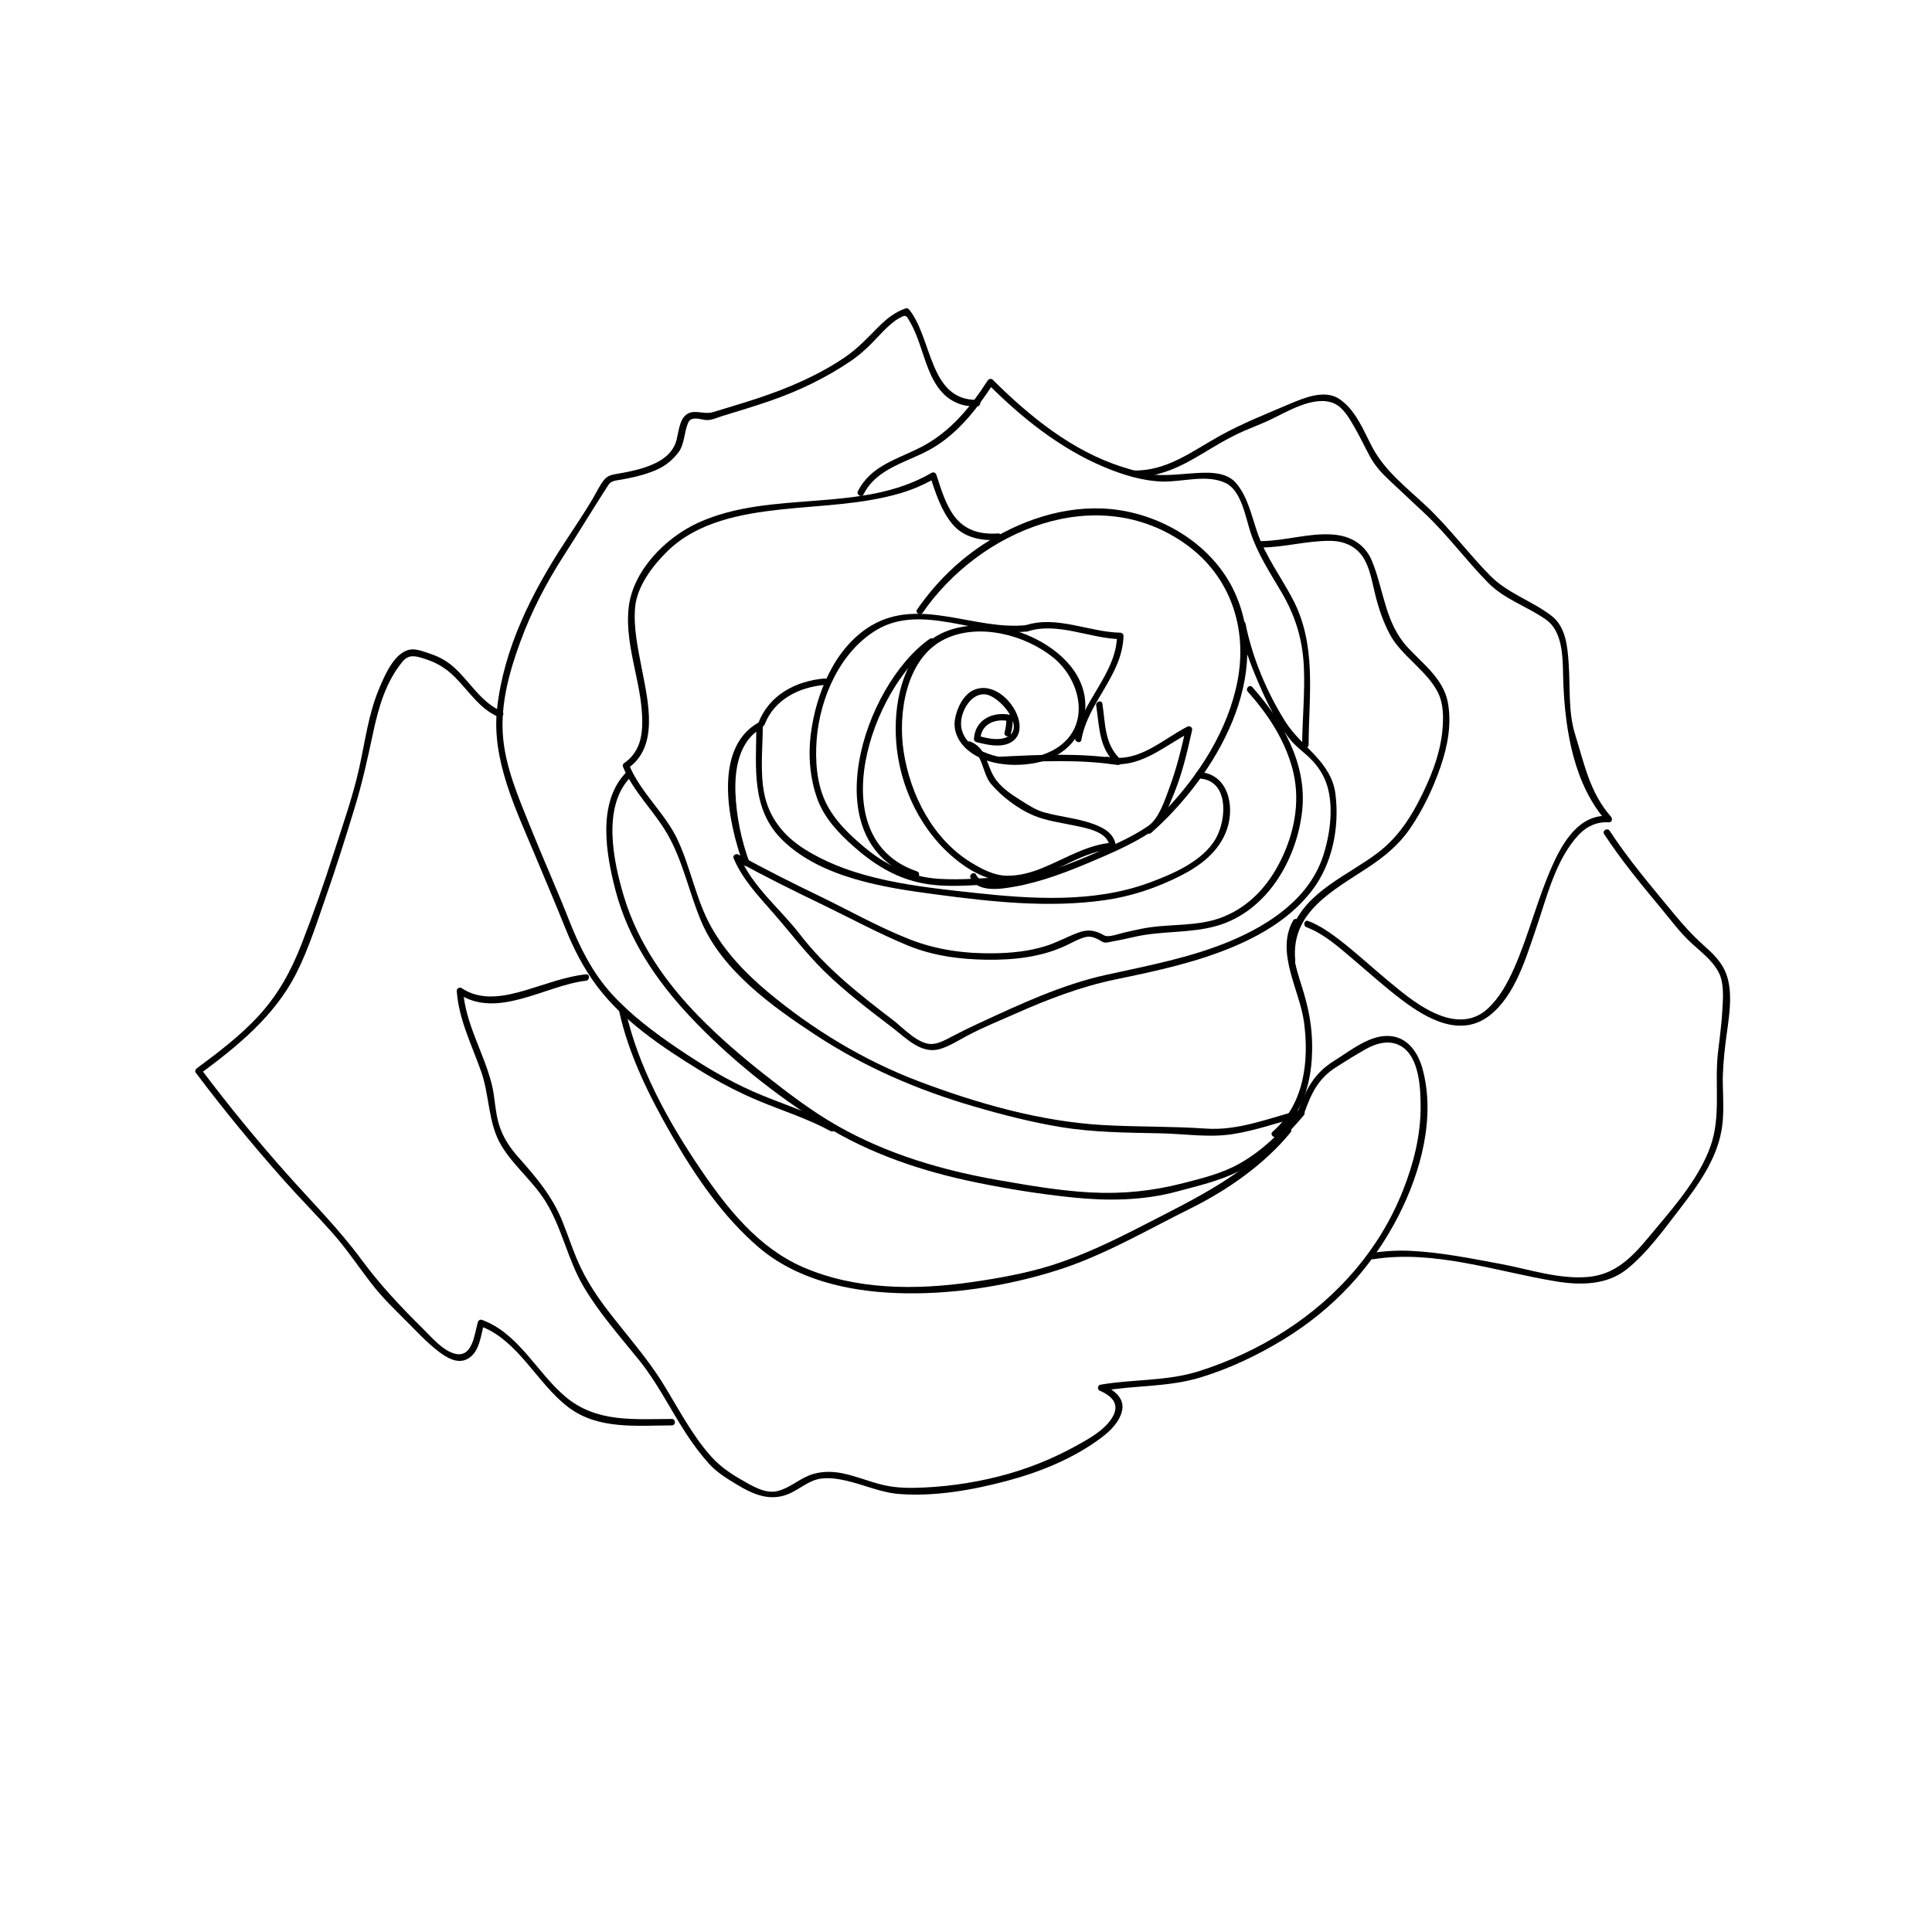 <?xml version="1.0" encoding="UTF-8" standalone="no"?>
<svg
   xmlns:dc="http://purl.org/dc/elements/1.1/"
   xmlns:cc="http://creativecommons.org/ns#"
   xmlns:rdf="http://www.w3.org/1999/02/22-rdf-syntax-ns#"
   xmlns:svg="http://www.w3.org/2000/svg"
   xmlns="http://www.w3.org/2000/svg"
   viewBox="0 0 1125 1125"
   height="1125"
   width="1125"
   xml:space="preserve"
   version="1.1"
   id="svg4155"><defs
     id="defs4159"><clipPath
       id="clipPath4169"
       clipPathUnits="userSpaceOnUse"><path
         id="path4171"
         d="M 0,900 900,900 900,0 0,0 0,900 Z" /></clipPath></defs><g
     transform="matrix(1.25,0,0,-1.25,0,1125)"
     id="g4163"><g
       id="g4165"><g
         clip-path="url(#clipPath4169)"
         id="g4167"><g
           style="fill:#000000"
           transform="translate(470.863,558.029)"
           id="g4173"><path
             id="path4175"
             style="fill:#000000;fill-opacity:1;fill-rule:nonzero;stroke:none"
             d="m 0,0 c 0.729,2.528 0.931,4.881 0.943,7.509 0.003,0.634 -0.456,1.314 -1.101,1.447 -8.259,1.695 -16.471,-2.163 -17.01,-11.225 -0.039,-0.654 0.485,-1.285 1.102,-1.446 5.184,-1.356 12.792,-3.128 17.409,0.751 3.203,2.691 3.234,6.955 2.053,10.668 -2.556,8.034 -11.804,16.654 -20.64,12.844 -4.932,-2.127 -7.941,-8.687 -8.766,-13.656 -0.81,-4.886 1.074,-9.448 4.457,-12.924 8.247,-8.473 22.909,-9.557 33.802,-7.262 C 25.361,-10.532 34.61,-0.66 34.738,12.95 34.89,29.186 20.87,40.808 7.069,46.392 -6.729,51.974 -25.763,53.147 -38.012,43.285 -52.201,31.86 -55.078,9.58 -53.025,-7.319 c 2.566,-21.125 13.668,-41.744 31.296,-53.969 9.557,-6.629 19.739,-9.225 31.083,-6.124 13.021,3.56 24.375,12.839 38.095,13.86 0.732,0.054 1.611,0.646 1.5,1.5 -0.735,5.676 -5.404,8.313 -10.371,10.139 -7.336,2.696 -15.307,3.352 -22.828,5.391 -4.141,1.122 -7.463,3.413 -11.073,5.657 -4.618,2.871 -9.709,6.276 -12.543,11.05 -3.581,6.03 -3.603,13.364 -10.961,16.326 -1.796,0.723 -2.569,-2.18 -0.797,-2.893 6.933,-2.79 6.144,-11.84 10.474,-16.908 4.994,-5.846 12.529,-11.571 19.63,-14.567 5.946,-2.507 12.501,-3.35 18.775,-4.676 5.324,-1.125 15.814,-2.732 16.694,-9.519 l 1.5,1.5 C 35.925,-51.41 25.776,-57.786 15.327,-62.126 9.841,-64.404 4.124,-66.055 -1.856,-65.98 c -5.858,0.074 -11.514,3.051 -16.408,6.016 -17.944,10.87 -28.56,31.616 -31.65,51.839 -2.733,17.897 1.096,43.56 19.163,52.367 15.794,7.699 37.407,2.007 50.479,-8.545 12.356,-9.975 17.631,-30.197 3.341,-41.031 -10.345,-7.843 -26.95,-7.875 -38.106,-1.816 -4.939,2.682 -8.531,7.183 -8.104,13 0.405,5.489 4.645,12.854 10.785,12.696 7.131,-0.183 20.28,-16.407 9.94,-20.199 -4.008,-1.47 -8.919,-0.198 -12.854,0.831 0.368,-0.482 0.735,-0.965 1.102,-1.447 0.421,7.083 6.995,9.608 13.213,8.332 C -1.322,6.545 -1.689,7.027 -2.057,7.509 -2.067,5.186 -2.245,3.047 -2.893,0.798 -3.43,-1.065 -0.534,-1.855 0,0" /></g><g
           style="fill:#000000"
           transform="translate(503.759,555.361)"
           id="g4177"><path
             id="path4179"
             style="fill:#000000;fill-opacity:1;fill-rule:nonzero;stroke:none"
             d="m 0,0 c 3.038,17.609 19.146,30.057 19.612,48.405 0.022,0.829 -0.698,1.485 -1.5,1.5 -14.518,0.28 -29.519,8.124 -43.963,3.505 -1.836,-0.587 -1.05,-3.484 0.797,-2.893 14.049,4.492 28.963,-3.339 43.166,-3.612 l -1.5,1.5 C 16.157,30.535 0.091,18.091 -2.893,0.798 -3.219,-1.094 -0.328,-1.903 0,0" /></g><g
           style="fill:#000000"
           transform="translate(510.643,571.363)"
           id="g4181"><path
             id="path4183"
             style="fill:#000000;fill-opacity:1;fill-rule:nonzero;stroke:none"
             d="m 0,0 c 1.59,-10.327 1.177,-19.608 9.278,-27.332 0.487,0.835 0.973,1.671 1.459,2.507 -18.353,2.761 -37.051,1.904 -55.515,0.946 -1.925,-0.1 -1.935,-3.101 0,-3 18.17,0.942 36.653,1.878 54.718,-0.839 1.372,-0.206 2.652,1.37 1.459,2.507 C 3.773,-17.94 4.381,-8.869 2.893,0.798 2.599,2.705 -0.291,1.892 0,0" /></g><g
           style="fill:#000000"
           transform="translate(515.248,544.538)"
           id="g4185"><path
             id="path4187"
             style="fill:#000000;fill-opacity:1;fill-rule:nonzero;stroke:none"
             d="m 0,0 c 15.498,-3.155 26.579,7.76 39.383,14.371 -0.735,0.565 -1.469,1.129 -2.203,1.694 -2.083,-9.331 -4.329,-18.604 -7.671,-27.577 -2.063,-5.539 -4.808,-14.289 -9.91,-17.808 -7.346,-5.068 -15.876,-8.733 -24.005,-12.316 -10.965,-4.834 -22.298,-9.124 -33.952,-11.975 -5.238,-1.282 -18.894,-5.111 -22.179,1.581 -0.853,1.737 -3.44,0.216 -2.59,-1.513 3.427,-6.982 14.331,-5.114 20.377,-4.061 12.439,2.168 24.571,6.865 36.147,11.779 9.426,4.002 19.177,8.189 27.716,13.914 5.222,3.501 7.538,10.609 9.903,16.147 4.243,9.937 6.711,20.521 9.056,31.032 0.293,1.311 -1.013,2.308 -2.203,1.694 C 26.014,10.84 15.202,-0.04 0.797,2.893 -1.091,3.277 -1.896,0.386 0,0" /></g><g
           style="fill:#000000"
           transform="translate(536.266,512.026)"
           id="g4189"><path
             id="path4191"
             style="fill:#000000;fill-opacity:1;fill-rule:nonzero;stroke:none"
             d="m 0,0 c 30.03,26.535 58.061,73.769 38.018,113.852 -9.976,19.947 -31.298,33.232 -52.95,36.498 -21.301,3.213 -43.002,-3.374 -61.042,-14.539 -13.094,-8.105 -24.33,-19.106 -33.064,-31.754 -1.102,-1.597 1.5,-3.095 2.591,-1.515 26.567,38.477 81.542,61.578 122.877,31.699 C 37.003,119.37 44.918,95.233 40.221,70.781 35.821,47.874 22.293,26.891 6.388,10.241 3.679,7.405 0.817,4.718 -2.121,2.121 -3.574,0.838 -1.443,-1.276 0,0" /></g><g
           style="fill:#000000"
           transform="translate(478.307,608.825)"
           id="g4193"><path
             id="path4195"
             style="fill:#000000;fill-opacity:1;fill-rule:nonzero;stroke:none"
             d="m 0,0 c -24.106,-2.707 -49.751,13.246 -72.452,-0.263 -17.068,-10.156 -25.755,-31.726 -28.164,-50.558 -1.273,-9.948 -0.377,-20.719 3.057,-30.163 3.216,-8.845 9.701,-15.737 16.602,-21.886 9.155,-8.156 19.058,-14.55 31.169,-17.162 11.343,-2.446 23.188,-1.24 34.654,-0.606 2.081,0.116 4.162,0.207 6.244,0.288 1.928,0.075 1.936,3.076 0,3 -10.749,-0.417 -21.507,-1.565 -32.268,-0.851 -13.12,0.872 -24.484,6.323 -34.472,14.693 -7.032,5.892 -13.744,12.251 -17.86,20.573 -4.432,8.959 -5.139,19.942 -4.37,29.754 1.507,19.228 10.887,40.785 27.965,50.949 C -48.826,10.305 -22.594,-5.537 0,-3 1.9,-2.787 1.921,0.216 0,0" /></g><g
           style="fill:#000000"
           transform="translate(433.101,602.395)"
           id="g4197"><path
             id="path4199"
             style="fill:#000000;fill-opacity:1;fill-rule:nonzero;stroke:none"
             d="m 0,0 c -30.946,-21.721 -54.721,-94.871 -6.753,-111.198 1.837,-0.626 2.618,2.273 0.798,2.892 -45.162,15.372 -21.272,85.542 7.469,105.715 C 3.084,-1.488 1.587,1.114 0,0" /></g><g
           style="fill:#000000"
           transform="translate(581.262,577.811)"
           id="g4201"><path
             id="path4203"
             style="fill:#000000;fill-opacity:1;fill-rule:nonzero;stroke:none"
             d="m 0,0 c 9.29,-10.452 17.078,-22.155 20.768,-35.771 3.676,-13.566 1.491,-27.648 -4.209,-40.302 -5.762,-12.79 -14.636,-23.404 -27.812,-28.775 -11.965,-4.878 -25.046,-3.083 -37.518,-5.472 -2.921,-0.559 -5.819,-1.25 -8.723,-1.888 -2.086,-0.458 -7.421,-2.488 -9.376,-1.351 -4.282,2.489 -7.675,2.97 -12.373,1.198 -5.237,-1.975 -9.921,-4.66 -15.326,-6.294 -7.625,-2.307 -15.482,-3.1 -23.416,-3.233 -13.638,-0.229 -26.891,1.529 -39.619,6.539 -14.33,5.641 -28.096,13.421 -41.958,20.131 -12.732,6.163 -25.404,12.459 -37.763,19.346 -1.039,0.579 -2.735,-0.4 -2.204,-1.694 3.955,-9.646 11.587,-17.678 18.368,-25.411 8.023,-9.15 15.308,-18.913 24.03,-27.427 9.819,-9.586 20.819,-17.899 31.704,-26.218 6.251,-4.777 13.302,-12.347 21.9,-9.897 4.525,1.29 8.761,4.086 12.883,6.264 7.34,3.876 15.198,7.047 22.787,10.408 14.895,6.595 30.185,12.455 46.175,15.764 18.964,3.925 38.135,7.991 55.997,15.685 13.646,5.878 26.433,13.819 35.584,25.735 9.541,12.423 12.833,29.365 10.974,44.726 -1.868,15.443 -15.741,21.872 -23.386,33.976 C 8.935,-0.418 2.048,15.93 -1.049,31.687 -1.422,33.584 -4.312,32.779 -3.941,30.89 -2.143,21.734 1.248,12.8 4.917,4.25 c 3.935,-9.171 8.338,-18.37 14.561,-26.234 2.775,-3.508 6.51,-6.069 9.674,-9.202 3.698,-3.661 6.458,-7.937 7.928,-12.937 2.951,-10.043 1.205,-22.697 -1.996,-32.456 -6.457,-19.679 -24.83,-31.883 -43.03,-39.543 -18.63,-7.84 -38.504,-11.501 -58.133,-15.838 -20.612,-4.554 -40.055,-13.678 -59.119,-22.487 -4.239,-1.958 -8.399,-3.989 -12.529,-6.165 -2.888,-1.522 -5.955,-3.295 -9.279,-3.523 -6.366,-0.439 -13.657,7.62 -18.184,11.08 -15.698,11.996 -31.39,24.291 -43.503,40.062 -9.085,11.828 -22.182,22.177 -27.943,36.224 -0.735,-0.564 -1.469,-1.129 -2.204,-1.694 13.456,-7.496 27.283,-14.283 41.148,-20.982 13.029,-6.296 25.909,-13.29 39.291,-18.797 11.73,-4.827 24.17,-6.463 36.771,-6.648 12.614,-0.184 25.948,1.256 37.42,6.849 2.653,1.294 5.21,2.703 8.05,3.567 3.309,1.008 5.736,-0.49 8.448,-2.066 1.429,-0.831 3.44,-0.023 4.9,0.222 3.519,0.589 6.999,1.411 10.481,2.184 12.56,2.789 25.56,1.491 37.921,5.029 23.195,6.637 37.206,30.611 39.741,53.501 2.425,21.893 -9.186,41.949 -23.21,57.725 C 0.833,3.57 -1.28,1.44 0,0" /></g><g
           style="fill:#000000"
           transform="translate(349.069,498.375)"
           id="g4205"><path
             id="path4207"
             style="fill:#000000;fill-opacity:1;fill-rule:nonzero;stroke:none"
             d="M 0,0 C -3.732,10.292 -6.027,21.194 -6.465,32.14 -6.909,43.218 -4.905,56.274 5.536,62.315 4.784,62.747 4.031,63.179 3.279,63.61 3.221,44.407 0.526,24.694 15.616,10.099 c 18.077,-17.483 47.347,-21.98 71.189,-25.128 26.087,-3.445 52.476,-6.388 78.708,-2.688 12.432,1.754 24.065,5.683 35.247,11.315 9.4,4.735 18.057,11.279 21.667,21.51 3.935,11.153 0.511,26.368 -13.177,26.884 -1.935,0.072 -1.928,-2.928 0,-3 C 223.369,38.46 222.466,20.38 217.446,11.269 211.498,0.471 197.125,-5.584 186.135,-9.625 160.542,-19.034 131.593,-17.216 104.985,-14.31 78.378,-11.402 48.603,-8.47 25.496,6.215 15.865,12.335 9.086,20.866 6.908,32.151 4.931,42.394 6.248,53.257 6.279,63.61 6.282,64.752 5.003,65.474 4.022,64.906 -17.258,52.594 -9.637,17.803 -2.893,-0.798 -2.239,-2.602 0.661,-1.823 0,0" /></g><g
           style="fill:#000000"
           transform="translate(356.184,562.472)"
           id="g4209"><path
             id="path4211"
             style="fill:#000000;fill-opacity:1;fill-rule:nonzero;stroke:none"
             d="m 0,0 c 4.523,11.666 15.958,17.415 27.889,18.458 1.911,0.167 1.928,3.169 0,3 C 14.483,20.286 2.154,13.815 -2.893,0.798 -3.593,-1.009 -0.691,-1.783 0,0" /></g><g
           style="fill:#000000"
           transform="translate(464.973,651.498)"
           id="g4213"><path
             id="path4215"
             style="fill:#000000;fill-opacity:1;fill-rule:nonzero;stroke:none"
             d="m 0,0 c -8.176,-0.561 -15.394,1.3 -20.453,8.08 -4.174,5.595 -6.151,12.733 -8.326,19.264 -0.304,0.912 -1.332,1.405 -2.203,0.897 -32.873,-19.185 -74.374,-7.653 -108.635,-23.195 -15.195,-6.892 -30.521,-22.269 -32.488,-39.494 -2.179,-19.085 7.516,-37.682 6.193,-56.832 -0.431,-6.251 -2.911,-12.029 -8.203,-15.606 -0.51,-0.345 -0.952,-1.053 -0.689,-1.695 4.794,-11.705 14.311,-20.414 20.612,-31.242 7.411,-12.736 10.232,-27.653 15.989,-41.126 9.736,-22.781 33.051,-39.464 53.051,-52.608 22.888,-15.043 47.33,-25.592 73.591,-33.28 13.343,-3.906 27.015,-7.429 40.741,-9.69 15.361,-2.531 31.029,-2.601 46.551,-2.916 10.901,-0.223 22.406,-2.071 33.22,-0.422 11.196,1.707 21.861,5.631 32.8,8.433 -0.486,0.836 -0.973,1.671 -1.459,2.507 -8.146,-9.556 -17.023,-18.587 -28.081,-24.744 -8.047,-4.48 -17.059,-6.683 -25.908,-8.96 -14.251,-3.668 -28.055,-5.121 -42.779,-4.375 -14.576,0.738 -29.137,3.268 -43.498,5.781 -26.053,4.559 -51.406,12.013 -74.527,25.082 -12.249,6.924 -23.437,15.51 -34.472,24.193 -10.646,8.376 -20.912,17.238 -30.399,26.917 -15.599,15.915 -28.468,34.412 -34.937,55.874 -4.901,16.263 -10.297,41.612 2.904,55.465 1.334,1.4 -0.784,3.524 -2.121,2.121 -13.352,-14.012 -9.099,-37.989 -4.687,-54.796 5.891,-22.442 18.737,-41.636 34.473,-58.442 18.008,-19.232 39.827,-36.714 62.185,-50.633 21.815,-13.581 46.227,-21.732 71.28,-26.874 14.835,-3.045 29.97,-5.46 45.037,-7.007 16.146,-1.659 32.761,-1.5 48.512,2.757 9.677,2.615 19.45,4.83 28.495,9.281 12.183,5.997 21.95,16.039 30.644,26.239 0.95,1.114 0.067,2.899 -1.459,2.507 -14.558,-3.73 -28.879,-9.771 -44.17,-8.699 -15.991,1.121 -32.05,0.729 -48.052,1.653 -28.963,1.673 -58.306,10.037 -85.362,20.241 -25.694,9.691 -49.787,24.27 -70.827,41.901 -10.227,8.57 -19.637,18.42 -26.193,30.117 -7.026,12.533 -9.477,27.268 -15.506,40.292 -5.948,12.852 -17.399,22.175 -22.756,35.251 -0.229,-0.565 -0.459,-1.129 -0.689,-1.694 14.83,10.025 9.475,31.467 6.686,46.098 -1.809,9.49 -4.023,19.214 -3.19,28.931 0.844,9.849 8.261,19.552 15.093,26.219 14.012,13.672 34.307,17.398 53.021,19.418 18.562,2.003 37.537,2.248 55.564,7.585 5.568,1.649 10.944,3.95 15.958,6.876 l -2.203,0.896 C -29.118,18.878 -26.677,10.953 -21.504,4.587 -16.222,-1.913 -7.962,-3.546 0,-3 1.919,-2.868 1.932,0.133 0,0" /></g><g
           style="fill:#000000"
           transform="translate(594.94,370.675)"
           id="g4217"><path
             id="path4219"
             style="fill:#000000;fill-opacity:1;fill-rule:nonzero;stroke:none"
             d="m 0,0 c 13.313,11.629 17.037,28.729 16.206,45.762 -0.403,8.282 -2.149,15.946 -4.637,23.818 -2.912,9.22 -6.652,20.303 -1.555,29.404 0.946,1.69 -1.645,3.203 -2.59,1.515 C -0.908,85.622 10.532,68.174 12.531,53.078 14.964,34.717 12.538,14.927 -2.121,2.121 -3.581,0.847 -1.45,-1.267 0,0" /></g><g
           style="fill:#000000"
           transform="translate(603.381,452.636)"
           id="g4221"><path
             id="path4223"
             style="fill:#000000;fill-opacity:1;fill-rule:nonzero;stroke:none"
             d="m 0,0 c -2.205,22.55 17.845,32.614 33.994,43.321 7.487,4.964 14.176,10.419 19.31,17.848 6.111,8.845 10.828,18.749 14.337,28.891 3.33,9.625 5.354,20.195 3.394,30.318 -2.073,10.702 -11.521,17.728 -18.541,25.261 -10.65,11.43 -11.077,26.297 -16.629,40.104 -3.285,8.169 -10.22,12.108 -18.732,12.647 -10.97,0.694 -21.885,-2.958 -32.858,-3.086 -1.933,-0.022 -1.935,-3.022 0,-3 10.668,0.125 21.069,3.139 31.73,3.121 5.05,-0.009 9.767,-1.37 13.414,-4.968 5.071,-5.005 6.208,-13.64 7.87,-20.242 1.621,-6.439 3.667,-12.527 6.795,-18.394 2.783,-5.219 7.347,-9.508 11.476,-13.641 4.135,-4.14 8.375,-8.273 10.989,-13.585 2.513,-5.108 2.514,-11.302 2.057,-16.836 C 67.614,95.735 62.67,83.911 57.119,73.346 52.27,64.117 46.556,56.229 38.195,49.918 24.414,39.517 5.564,32.326 -1.314,15.221 -3.245,10.421 -3.497,5.086 -3,0 -2.813,-1.907 0.188,-1.925 0,0" /></g><g
           style="fill:#000000"
           transform="translate(609.605,553.093)"
           id="g4225"><path
             id="path4227"
             style="fill:#000000;fill-opacity:1;fill-rule:nonzero;stroke:none"
             d="m 0,0 c 0.116,23.439 3.891,46.571 -7.563,68.116 -5.42,10.193 -12.405,19.561 -16.255,30.54 -2.757,7.863 -4.432,16.698 -9.968,23.207 -5.082,5.975 -14.917,4.93 -21.82,4.442 -4.54,-0.321 -9.062,-0.803 -13.62,-0.692 -5.825,0.141 -11.844,1.978 -17.362,3.712 -23.429,7.36 -43.386,23.591 -60.536,40.65 -0.709,0.705 -1.833,0.505 -2.355,-0.304 -7.963,-12.321 -17.256,-23.749 -30.469,-30.73 -11.106,-5.869 -23.897,-8.694 -29.99,-20.834 -0.865,-1.724 1.723,-3.243 2.591,-1.514 6.37,12.692 21.123,14.996 32.357,21.688 11.993,7.144 20.655,18.355 28.1,29.877 -0.785,-0.102 -1.57,-0.203 -2.355,-0.304 15.698,-15.615 33.255,-29.75 53.796,-38.43 8.549,-3.612 18.107,-6.614 27.455,-6.841 9.316,-0.226 20.469,3.495 29.284,-0.662 7.371,-3.476 9.355,-16.012 11.62,-22.938 C -23.808,88.95 -17.966,80.09 -12.661,71.051 -6.205,60.049 -2.866,49.309 -2.232,36.549 -1.628,24.373 -2.939,12.176 -3,0 -3.01,-1.935 -0.01,-1.934 0,0" /></g><g
           style="fill:#000000"
           transform="translate(455.195,713.725)"
           id="g4229"><path
             id="path4231"
             style="fill:#000000;fill-opacity:1;fill-rule:nonzero;stroke:none"
             d="m 0,0 c -22.525,-0.337 -20.807,28.958 -31.833,42.232 -0.318,0.383 -0.997,0.545 -1.459,0.386 -4.983,-1.709 -8.834,-4.786 -12.522,-8.47 -5.18,-5.175 -9.747,-10.192 -15.87,-14.348 -12.408,-8.421 -26.392,-14.371 -40.563,-19.068 -6.902,-2.288 -13.891,-4.314 -20.84,-6.453 -4.297,-1.323 -9.247,1.811 -12.842,-1.517 -2.783,-2.576 -3.213,-7.907 -4.073,-11.336 -1.77,-7.049 -8.153,-10.643 -14.613,-12.828 -4.448,-1.505 -9.171,-2.377 -13.792,-3.169 -2.021,-0.346 -3.76,-0.848 -5.141,-2.439 -2.277,-2.623 -3.786,-6.112 -5.551,-9.073 -4.075,-6.841 -8.523,-13.458 -12.891,-20.113 -15.349,-23.38 -28.582,-49.532 -31.659,-77.737 -2.608,-23.9 8.883,-47.033 17.839,-68.532 4.709,-11.304 9.521,-22.559 14.086,-33.922 3.759,-9.358 8.38,-18.308 14.402,-26.417 12.166,-16.383 30.495,-28.656 47.657,-39.254 9.095,-5.616 18.574,-10.63 28.457,-14.712 11.011,-4.546 22.367,-8.146 32.885,-13.847 1.7,-0.922 3.215,1.668 1.513,2.59 -11.931,6.467 -24.944,10.311 -37.325,15.737 -12.342,5.409 -23.983,12.467 -35.122,20.01 -11.024,7.464 -21.958,15.656 -30.955,25.523 -8.969,9.836 -14.963,21.827 -19.792,34.118 -5.699,14.508 -12.11,28.73 -17.921,43.194 -5.605,13.948 -12.108,28.689 -13.047,43.847 -0.906,14.617 3.152,29.245 8.135,42.834 5.255,14.333 12.11,27.535 20.365,40.343 6.987,10.839 13.648,21.903 20.645,32.722 1.323,2.045 3.435,2.101 5.66,2.483 5.564,0.954 11.174,2.252 16.385,4.446 4.309,1.815 7.783,4.607 10.613,8.292 2.918,3.802 2.635,9.549 4.556,13.839 1.424,3.179 5.446,1.592 8.046,1.265 2.598,-0.326 5.388,1.103 7.799,1.84 7.524,2.3 15.058,4.553 22.494,7.125 13.161,4.553 25.914,10.703 37.451,18.533 4.947,3.357 8.997,7.371 13.057,11.73 2.266,2.433 4.598,4.773 7.253,6.787 1.146,0.869 2.408,1.541 3.681,2.197 1.983,1.022 2.562,-0.946 3.341,-2.217 C -23.7,23.902 -23.933,2.722 -7.037,-2.275 -4.777,-2.944 -2.336,-3.035 0,-3 1.933,-2.971 1.936,0.029 0,0" /></g><g
           style="fill:#000000"
           transform="translate(272.947,446.135)"
           id="g4233"><path
             id="path4235"
             style="fill:#000000;fill-opacity:1;fill-rule:nonzero;stroke:none"
             d="m 0,0 c -9.619,-1.073 -18.692,-4.632 -27.912,-7.373 -9.862,-2.933 -20.9,-5.213 -30.005,0.943 -0.914,0.618 -2.333,-0.191 -2.257,-1.295 0.914,-13.299 7.05,-25.265 11.393,-37.659 3.99,-11.389 3.098,-23.921 9.428,-34.458 5.598,-9.319 14.424,-16.308 20.277,-25.542 7.801,-12.306 10.441,-27.172 17.793,-39.772 7.231,-12.393 17.052,-23.448 26.042,-34.573 8.507,-10.529 14.56,-22.917 21.914,-34.231 3.199,-4.919 6.707,-9.627 10.624,-13.997 3.457,-3.857 7.981,-6.678 12.367,-9.362 8.632,-5.284 16.98,-8.893 26.552,-3.91 3.309,1.721 6.254,3.981 9.744,5.371 4.791,1.908 10.505,1.053 15.362,-0.05 8.338,-1.896 16.036,-5.544 24.662,-6.197 16.744,-1.267 34.418,1.897 50.521,6.213 15.262,4.092 30.731,10.402 43.458,19.918 4.258,3.185 8.641,7.41 9.812,12.794 1.305,5.995 -4.264,9.791 -8.987,11.834 -0.119,-0.914 -0.238,-1.827 -0.358,-2.741 15.418,2.689 30.789,1.695 45.922,6.302 13.413,4.084 26.217,10.172 38.195,17.42 23.356,14.133 41.656,33.667 54.046,57.992 10.34,20.299 17.332,45.849 11.093,68.463 -1.952,7.074 -6.412,13.942 -14.169,15.043 -9.709,1.378 -19.186,-6.632 -26.879,-11.382 -9.191,-5.675 -13.153,-13.057 -16.706,-23.085 -0.649,-1.828 2.251,-2.607 2.892,-0.797 3.137,8.849 6.422,15.563 14.441,20.734 4.565,2.943 9.259,5.842 13.984,8.514 4.933,2.788 11.025,4.494 16.24,1.546 8.824,-4.989 9.348,-19.865 9.349,-28.572 10e-4,-13.383 -3.354,-26.488 -8.259,-38.862 -10.813,-27.276 -30.1,-49.309 -54.58,-65.148 -12.54,-8.113 -26.216,-14.466 -40.445,-18.973 -15.04,-4.764 -30.555,-3.623 -45.921,-6.302 -1.224,-0.213 -1.528,-2.237 -0.359,-2.742 5.85,-2.531 9.634,-6.319 5.937,-12.496 -2.873,-4.797 -8.195,-8.271 -12.911,-11.016 -11.177,-6.507 -22.602,-11.542 -35.059,-15.124 -12.893,-3.708 -26.264,-5.87 -39.659,-6.511 -6.354,-0.305 -12.731,-0.299 -18.951,1.149 -6.61,1.539 -12.858,4.263 -19.541,5.555 -5.021,0.971 -10.336,0.844 -15.111,-1.058 -5.223,-2.081 -9.324,-6.033 -14.905,-7.339 -5.681,-1.331 -12,2.654 -16.692,5.335 -5.172,2.954 -10,6.298 -13.983,10.743 -9.106,10.159 -15.417,22.637 -22.566,34.163 -7.432,11.981 -16.835,22.464 -25.406,33.613 -4.728,6.151 -9.069,12.6 -12.499,19.568 -3.555,7.224 -5.924,14.998 -8.953,22.445 -4.702,11.558 -12.175,20.392 -20.358,29.579 -3.836,4.307 -6.943,8.892 -8.811,14.38 -2.185,6.419 -2.057,13.442 -3.738,20.016 -3.743,14.632 -12.189,27.896 -13.242,43.209 -0.752,-0.431 -1.505,-0.863 -2.257,-1.295 C -41.375,-21.228 -18.724,-5.09 0,-3 1.9,-2.788 1.921,0.215 0,0" /></g><g
           style="fill:#000000"
           transform="translate(608.596,468.077)"
           id="g4237"><path
             id="path4239"
             style="fill:#000000;fill-opacity:1;fill-rule:nonzero;stroke:none"
             d="m 0,0 c 8.225,-3.11 15.199,-9.398 21.805,-15.006 7.562,-6.422 14.932,-13.065 22.863,-19.041 11.77,-8.87 27.363,-17.536 40.773,-6.986 11.782,9.27 16.765,26.622 21.445,40.162 5.073,14.675 9.115,32.501 20.112,44.086 3.711,3.909 8.468,5.977 13.863,5.632 1.397,-0.09 1.864,1.654 1.061,2.56 -9.922,11.195 -12.496,24.72 -16.801,38.519 -3.229,10.351 -2.21,22.18 -2.963,32.887 -0.563,8.024 -1.277,17.125 -8.145,22.357 -9.162,6.979 -20.202,10.261 -28.436,18.599 -10.364,10.496 -19.103,22.443 -29.89,32.547 -9.032,8.46 -19.253,16.288 -25.072,27.38 -4.09,7.795 -7.776,17.471 -15.464,22.471 -6.878,4.472 -16.549,0.309 -23.177,-2.501 -10.879,-4.612 -22.294,-9.162 -32.603,-14.917 -12.751,-7.12 -24.539,-16.342 -39.872,-15.99 -1.936,0.044 -1.932,-2.956 0,-3 12.004,-0.276 22.207,4.935 32.246,10.965 5.261,3.159 10.479,6.353 16.014,9.02 4.836,2.33 9.952,4.102 14.824,6.386 8.181,3.835 20.977,11.927 30.258,7.879 4.305,-1.877 7.083,-6.907 9.341,-10.755 2.699,-4.599 4.923,-9.464 7.485,-14.14 2.434,-4.44 5.607,-7.825 9.312,-11.267 5.328,-4.946 10.612,-9.929 15.909,-14.89 10.747,-10.067 19.455,-22.081 29.791,-32.548 7.625,-7.722 18.176,-10.968 26.905,-17.133 8.784,-6.204 7.675,-20.462 8.088,-29.995 0.957,-22.061 4.972,-46.893 20.129,-63.995 l 1.06,2.561 C 127.338,52.713 119.734,40.093 114.836,29.328 107.688,13.62 103.721,-3.327 96.738,-19.106 c -3.026,-6.839 -6.72,-13.658 -12.25,-18.803 -6.259,-5.825 -14.009,-6.162 -21.745,-3.343 -9.257,3.374 -17.358,10.171 -24.829,16.382 -7.469,6.21 -14.59,12.848 -22.287,18.779 C 11.031,-2.55 6.258,0.829 0.797,2.893 -1.016,3.578 -1.792,0.677 0,0" /></g><g
           style="fill:#000000"
           transform="translate(747.273,511.44)"
           id="g4241"><path
             id="path4243"
             style="fill:#000000;fill-opacity:1;fill-rule:nonzero;stroke:none"
             d="m 0,0 c 8.066,-12.322 17.479,-23.666 26.866,-34.989 4.243,-5.118 8.235,-10.532 13.072,-15.109 4.73,-4.474 10.163,-8.28 13.321,-14.128 2.772,-5.134 2.109,-12.376 1.802,-17.983 -0.368,-6.677 -1.344,-13.314 -2.078,-19.957 -1.593,-14.441 1.522,-29.42 -3.475,-43.34 -4.912,-13.682 -15.095,-25.986 -24.346,-36.961 -9.151,-10.856 -17.207,-22.359 -32.47,-23.801 -13.57,-1.281 -27.743,3.599 -40.981,6.056 -13.791,2.56 -27.56,5.354 -41.602,6.064 -6.213,0.314 -12.421,-0.02 -18.56,-1.009 -1.906,-0.307 -1.095,-3.197 0.797,-2.893 28.39,4.571 57.488,-5.742 85.261,-10.315 11.278,-1.857 23.75,-1.771 33.059,5.763 9.639,7.802 17.268,18.539 24.805,28.304 8.229,10.662 16.746,22.562 19.174,36.101 1.257,7.014 0.806,14.27 0.645,21.352 -0.147,6.451 0.459,12.787 1.207,19.188 1.199,10.261 4.288,23.847 -0.113,33.743 -2.171,4.881 -5.958,8.471 -9.888,11.976 -5.194,4.633 -9.593,9.49 -14.02,14.857 C 22.119,-24.525 11.52,-12.126 2.59,1.514 1.535,3.125 -1.063,1.624 0,0" /></g><g
           style="fill:#000000"
           transform="translate(312.949,238.992)"
           id="g4245"><path
             id="path4247"
             style="fill:#000000;fill-opacity:1;fill-rule:nonzero;stroke:none"
             d="m 0,0 c -17.717,-0.041 -35.161,-1.799 -49.604,10.403 -13.334,11.266 -21.709,29.533 -38.896,35.775 -0.776,0.281 -1.634,-0.31 -1.846,-1.048 -1.608,-5.603 -2.451,-17.14 -11.035,-14.638 -5.568,1.622 -10.528,7.576 -14.508,11.506 -10.341,10.212 -19.965,20.413 -28.627,32.158 -10.67,14.467 -23.295,27.049 -35.213,40.466 -13.793,15.528 -26.966,31.616 -39.45,48.215 -0.18,-0.684 -0.359,-1.368 -0.539,-2.052 17.605,13.032 34.8,27.012 44.858,46.935 5.765,11.418 9.71,24.067 13.928,36.116 4.772,13.629 9.095,27.412 13.303,41.223 3.484,11.438 5.99,22.88 8.484,34.561 2.521,11.805 5.876,23.668 13.692,33.161 2.911,3.537 6.032,2.663 9.896,1.467 5.773,-1.788 10.18,-4.333 14.47,-8.615 6.59,-6.579 11.458,-14.76 20.32,-18.601 1.756,-0.761 3.286,1.823 1.514,2.591 -9.303,4.031 -14.413,13.156 -21.524,19.892 -3.367,3.189 -7.326,5.501 -11.725,6.929 -2.894,0.941 -6.554,2.562 -9.681,1.916 -7.375,-1.524 -11.88,-12.67 -14.398,-18.756 -4.709,-11.384 -6.307,-23.935 -8.938,-35.895 -2.931,-13.328 -7.558,-26.412 -11.724,-39.396 -4.655,-14.508 -9.688,-28.892 -15.229,-43.085 -4.941,-12.656 -10.934,-23.624 -20.214,-33.656 -8.483,-9.171 -18.54,-16.789 -28.545,-24.197 -0.596,-0.44 -1.068,-1.349 -0.539,-2.052 13.024,-17.316 26.794,-34.046 41.183,-50.244 7.379,-8.308 15.23,-16.193 22.591,-24.509 6.563,-7.415 12.065,-15.727 18.121,-23.548 4.984,-6.436 10.7,-11.924 16.42,-17.654 4.704,-4.713 9.267,-9.663 14.552,-13.743 3.717,-2.869 8.906,-6.254 13.746,-3.647 5.638,3.037 6.125,10.85 7.704,16.355 -0.615,-0.35 -1.23,-0.699 -1.845,-1.048 C -71.562,36.844 -62.699,16.407 -48.136,5.42 -34.242,-5.062 -16.344,-3.038 0,-3 1.935,-2.995 1.935,0.005 0,0" /></g><g
           style="fill:#000000"
           transform="translate(288.392,429.119)"
           id="g4249"><path
             id="path4251"
             style="fill:#000000;fill-opacity:1;fill-rule:nonzero;stroke:none"
             d="m 0,0 c 4.451,-20.547 14.25,-40.114 24.68,-58.209 10.808,-18.75 23.647,-37.606 40.175,-51.806 17.655,-15.167 41.562,-20.596 64.287,-21.462 24.933,-0.949 51.411,3.134 75.168,10.684 21.696,6.896 41.524,18.64 61.828,28.695 17.149,8.494 34.454,20.525 46.635,35.428 1.213,1.484 -0.897,3.62 -2.121,2.121 -17.336,-21.211 -42.437,-32.996 -66.232,-45.249 -13.808,-7.11 -27.785,-13.931 -42.619,-18.645 -12.086,-3.841 -24.876,-6.102 -37.405,-7.918 -26.16,-3.794 -54.218,-3.717 -78.825,7.005 -20.703,9.02 -35.176,27.276 -47.561,45.498 C 22.827,-51.521 8.658,-25.817 2.893,0.797 2.483,2.688 -0.409,1.886 0,0" /></g></g></g></g></svg>
